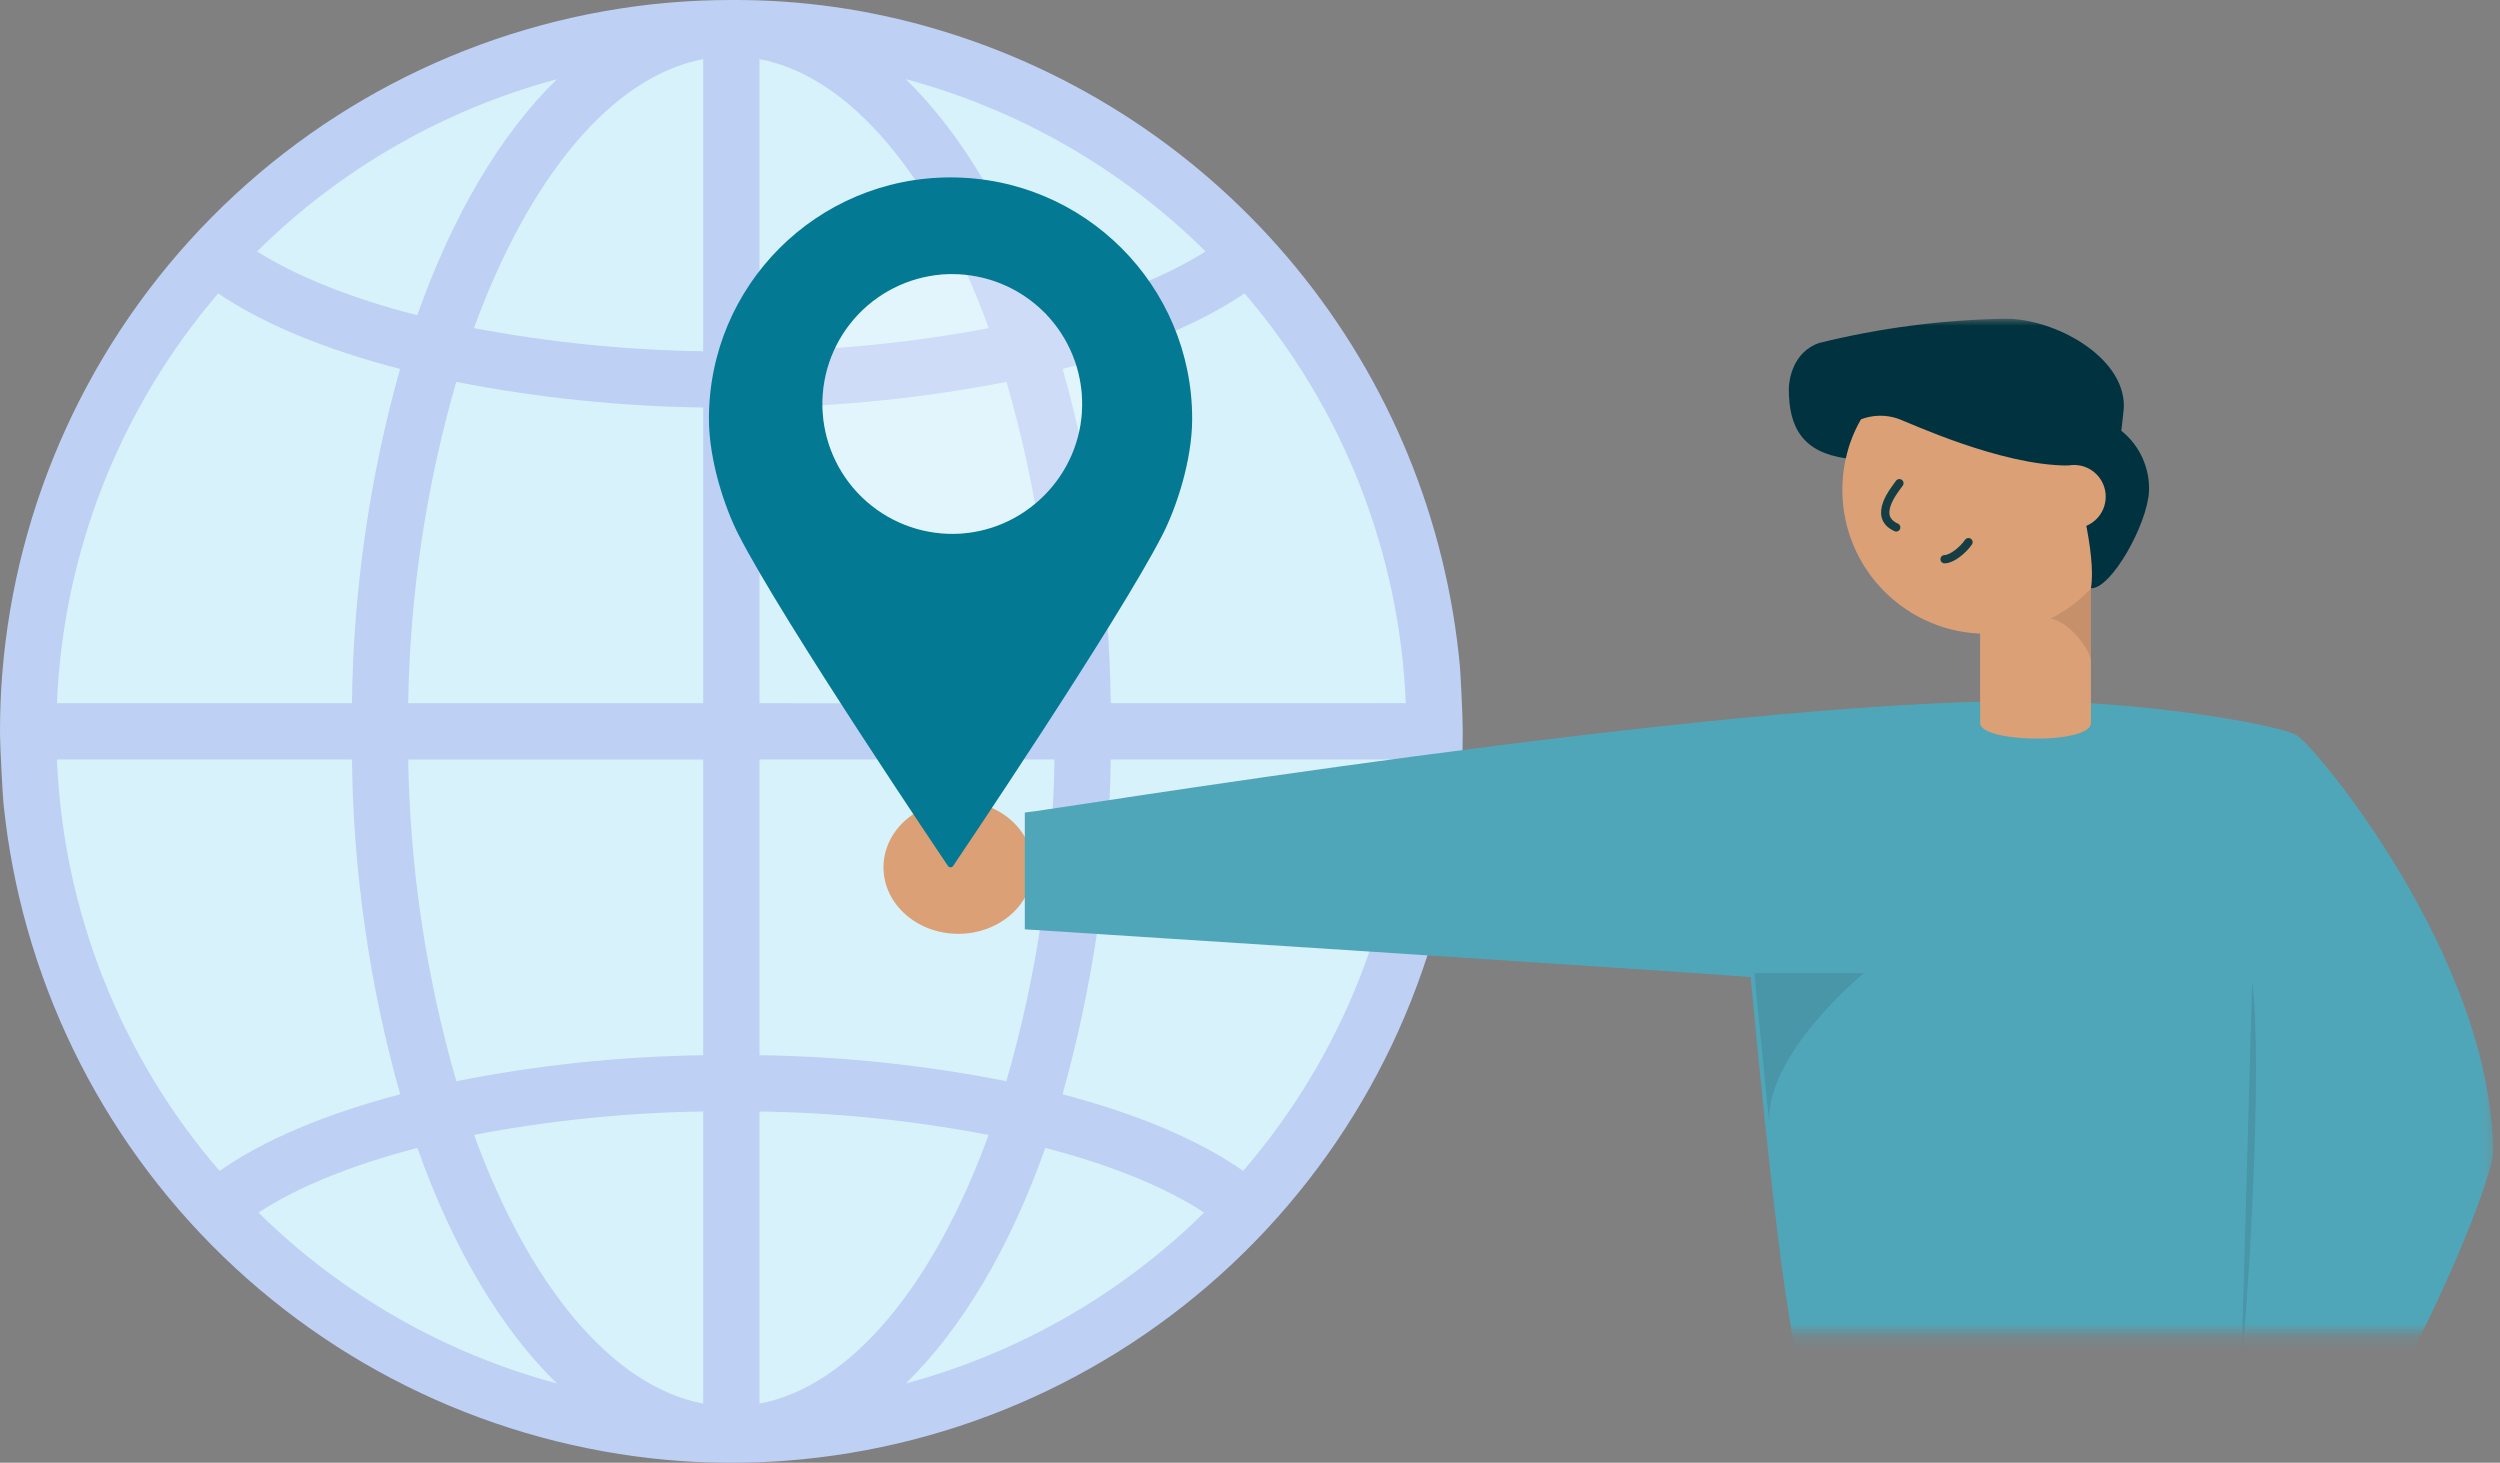 <svg width="188" height="110" viewBox="0 0 188 110" fill="none" xmlns="http://www.w3.org/2000/svg">
<rect x="0" y="0" width="188" height="110" fill="#808080" stroke="none"/>
<g clip-path="url(#clip0_9656_3191)">
<path d="M54.998 107.909C84.218 107.909 107.906 84.221 107.906 55C107.906 25.779 84.219 2.092 54.998 2.092C25.777 2.092 2.09 25.78 2.09 55C2.09 84.22 25.778 107.909 54.998 107.909Z" fill="#D8F2FB"/>
<path d="M55 -0C53.386 -0 51.788 0.069 50.207 0.207C37.231 1.36 25.083 7.074 15.92 16.335C6.757 25.596 1.173 37.805 0.159 50.792C0.054 52.181 0 53.584 0 55C0 56.188 0.202 59.794 0.259 60.39C1.567 73.351 7.42 85.43 16.782 94.489C26.143 103.548 38.408 109.001 51.405 109.884C52.611 109.961 53.81 109.999 55 109.999C56.385 109.999 57.757 109.948 59.116 109.846C72.075 108.856 84.266 103.316 93.535 94.206C102.804 85.096 108.554 73.002 109.768 60.062C109.92 58.395 109.997 56.707 109.999 54.999C109.999 53.811 109.827 50.586 109.792 50.178C108.788 39.148 104.492 28.674 97.462 20.116C90.432 11.558 80.991 5.31 70.366 2.183C65.379 0.708 60.201 -0.028 55 -0ZM79.901 82.289C82.205 74.092 83.424 65.628 83.527 57.114H105.711C105.245 68.511 100.935 79.415 93.484 88.052C90.175 85.734 85.548 83.773 79.901 82.289ZM16.511 88.052C9.059 79.415 4.75 68.511 4.283 57.114H26.468C26.569 65.628 27.788 74.092 30.093 82.289C24.446 83.774 19.819 85.735 16.511 88.054V88.052ZM30.084 27.745C27.785 35.93 26.569 44.382 26.467 52.883H4.283C4.749 41.54 9.02 30.684 16.41 22.066C19.774 24.347 24.433 26.279 30.084 27.745ZM52.882 52.883H30.697C30.825 44.704 32.04 36.578 34.309 28.718C40.43 29.913 46.647 30.558 52.883 30.646V52.882L52.882 52.883ZM52.882 57.114V79.353C46.647 79.44 40.433 80.094 34.317 81.306C32.043 73.439 30.826 65.304 30.698 57.115H52.882V57.114ZM57.113 57.114H79.298C79.17 65.302 77.953 73.437 75.679 81.305C69.562 80.093 63.349 79.44 57.114 79.352L57.113 57.114ZM57.113 52.883V30.645C63.35 30.558 69.567 29.913 75.69 28.718C77.959 36.578 79.173 44.705 79.301 52.885L57.113 52.883ZM57.113 26.415V4.445C64.061 5.764 70.277 13.479 74.353 24.676C68.667 25.749 62.899 26.33 57.113 26.415ZM52.882 4.444V26.415C47.096 26.33 41.328 25.748 35.642 24.675C39.718 13.48 45.935 5.763 52.882 4.445V4.444ZM52.882 83.58V105.551C45.938 104.234 39.726 96.527 35.65 85.343C41.332 84.255 47.098 83.667 52.882 83.584V83.58ZM57.113 105.55V83.584C62.897 83.668 68.663 84.258 74.345 85.347C70.269 96.53 64.057 104.237 57.113 105.553V105.55ZM83.529 52.88C83.426 44.379 82.211 35.928 79.913 27.742C85.562 26.275 90.223 24.343 93.589 22.061C100.978 30.679 105.25 41.535 105.716 52.878L83.529 52.88ZM90.663 18.907C87.701 20.782 83.558 22.439 78.619 23.706C75.964 16.201 72.361 10.093 68.118 5.953C76.63 8.243 84.4 12.708 90.663 18.911V18.907ZM31.377 23.707C26.439 22.44 22.294 20.784 19.333 18.908C25.597 12.706 33.368 8.242 41.882 5.956C37.635 10.098 34.031 16.206 31.377 23.712V23.707ZM19.438 91.187C22.336 89.284 26.448 87.605 31.388 86.322C34.04 93.811 37.639 99.904 41.879 104.037C33.416 101.763 25.686 97.337 19.44 91.191L19.438 91.187ZM78.604 86.322C83.542 87.605 87.655 89.284 90.554 91.187C84.309 97.336 76.577 101.763 68.113 104.037C72.354 99.909 75.952 93.815 78.606 86.326L78.604 86.322Z" fill="#BED0F4"/>
<mask id="mask0_9656_3191" style="mask-type:luminance" maskUnits="userSpaceOnUse" x="55" y="23" width="133" height="78">
<path d="M187.706 23.968H55.187V100.229H187.706V23.968Z" fill="white"/>
</mask>
<g mask="url(#mask0_9656_3191)">
<path d="M72.064 70.224C75.171 70.224 77.69 67.985 77.69 65.223C77.69 62.461 75.171 60.222 72.064 60.222C68.957 60.222 66.438 62.461 66.438 65.223C66.438 67.985 68.957 70.224 72.064 70.224Z" fill="#DBA076"/>
<path d="M152.135 52.722C128.657 52.722 78.725 60.989 77.066 61.103V69.885C77.066 69.885 126.687 73.064 131.65 73.477C132.033 77.422 134.338 102.81 135.75 103.702C137.163 104.594 167.275 103.378 168.292 102.504C168.472 104.534 169.927 117.099 169.927 117.099C177.852 112.49 187.467 89.34 187.467 86.689C187.467 72.184 174.111 56.081 172.692 55.285C171.273 54.489 161.282 52.722 152.135 52.722Z" fill="#50A6B9"/>
<path d="M148.905 54.364C148.905 55.879 157.238 55.992 157.238 54.364V44.235H148.905V54.364Z" fill="#DBA076"/>
<path opacity="0.1" d="M157.238 49.692C157.238 48.876 155.178 46.074 153.586 46.549C155.55 45.923 156.519 43.795 157.238 44.232V49.692Z" fill="black"/>
<path opacity="0.1" d="M168.569 102.176C168.916 99.842 170.233 80.314 169.359 73.837Z" fill="black"/>
<path d="M149.369 47.657C143.391 47.657 138.545 42.811 138.545 36.834C138.545 30.857 143.391 26.011 149.369 26.011C155.347 26.011 160.192 30.857 160.192 36.834C160.192 42.811 155.346 47.657 149.369 47.657Z" fill="#DBA076"/>
<path opacity="0.9" d="M142.834 36.338C142.499 36.817 140.763 38.84 142.595 39.66" stroke="#00333F" stroke-width="0.625" stroke-miterlimit="10" stroke-linecap="round"/>
<path opacity="0.9" d="M146.234 42.053C146.773 42.053 147.611 41.377 148.03 40.772" stroke="#00333F" stroke-width="0.625" stroke-miterlimit="10" stroke-linecap="round"/>
<path d="M159.715 30.523C159.715 26.77 154.477 23.968 150.832 23.968C146.096 24.045 141.385 24.657 136.788 25.794C134.83 26.477 134.519 28.56 134.519 29.26C134.519 32.181 135.584 34.001 138.805 34.468C139.027 33.436 139.411 32.446 139.942 31.535C140.839 31.189 141.83 31.172 142.738 31.487C143.558 31.774 150.431 35.007 155.507 35.007C156.189 35.959 157.674 41.784 157.237 44.238C158.728 44.322 161.469 39.479 161.607 36.941C161.639 36.073 161.467 35.209 161.105 34.419C160.744 33.629 160.202 32.935 159.524 32.391C159.578 31.876 159.715 30.823 159.715 30.523Z" fill="#00333F"/>
<path d="M154.683 37.348C154.683 38.058 155.258 38.634 155.969 38.634C156.68 38.634 157.254 38.058 157.254 37.348C157.254 36.638 156.679 36.062 155.969 36.062C155.259 36.062 154.683 36.638 154.683 37.348Z" fill="#DBA076" stroke="#DBA076" stroke-width="2.193"/>
<path opacity="0.1" d="M131.926 73.18H140.158C140.158 73.18 132.489 79.472 133.07 84.71C132.771 81.807 131.926 73.18 131.926 73.18Z" fill="black"/>
</g>
<path d="M71.482 13.341H71.48C61.428 13.341 53.311 21.466 53.311 31.488C53.311 34.639 54.507 38.189 55.528 40.187C58.878 46.752 71.278 65.108 71.278 65.108C71.299 65.143 71.329 65.172 71.364 65.192C71.4 65.212 71.44 65.223 71.481 65.223C71.522 65.223 71.562 65.212 71.598 65.192C71.633 65.172 71.663 65.143 71.684 65.108C71.684 65.108 84.084 46.752 87.434 40.187C88.454 38.188 89.651 34.639 89.651 31.488C89.651 21.466 81.534 13.341 71.482 13.341ZM71.738 40.145C69.159 40.175 66.672 39.186 64.82 37.393C62.967 35.6 61.899 33.149 61.848 30.573C61.796 27.997 62.766 25.505 64.545 23.641C66.324 21.776 68.77 20.689 71.348 20.616C71.432 20.614 71.515 20.616 71.599 20.616C72.895 20.616 74.177 20.873 75.372 21.373C76.567 21.873 77.651 22.604 78.561 23.526C79.471 24.448 80.188 25.54 80.671 26.741C81.154 27.942 81.393 29.226 81.375 30.52C81.301 35.779 77.004 40.072 71.738 40.145Z" fill="#047993"/>
<path opacity="0.25" d="M71.348 20.616C71.432 20.614 71.515 20.616 71.599 20.616C72.895 20.616 74.177 20.873 75.372 21.373C76.567 21.873 77.651 22.604 78.561 23.526C79.471 24.448 80.188 25.54 80.671 26.741C81.154 27.942 81.393 29.227 81.375 30.52C81.301 35.779 77.004 40.072 71.739 40.145C69.16 40.175 66.673 39.186 64.821 37.394C62.968 35.601 61.9 33.15 61.849 30.574C61.798 27.998 62.767 25.507 64.547 23.642C66.326 21.777 68.772 20.69 71.35 20.617L71.348 20.616Z" fill="white"/>
</g>
<defs>
<clipPath id="clip0_9656_3191">
<rect width="188" height="110" fill="white"/>
</clipPath>
</defs>
</svg>
